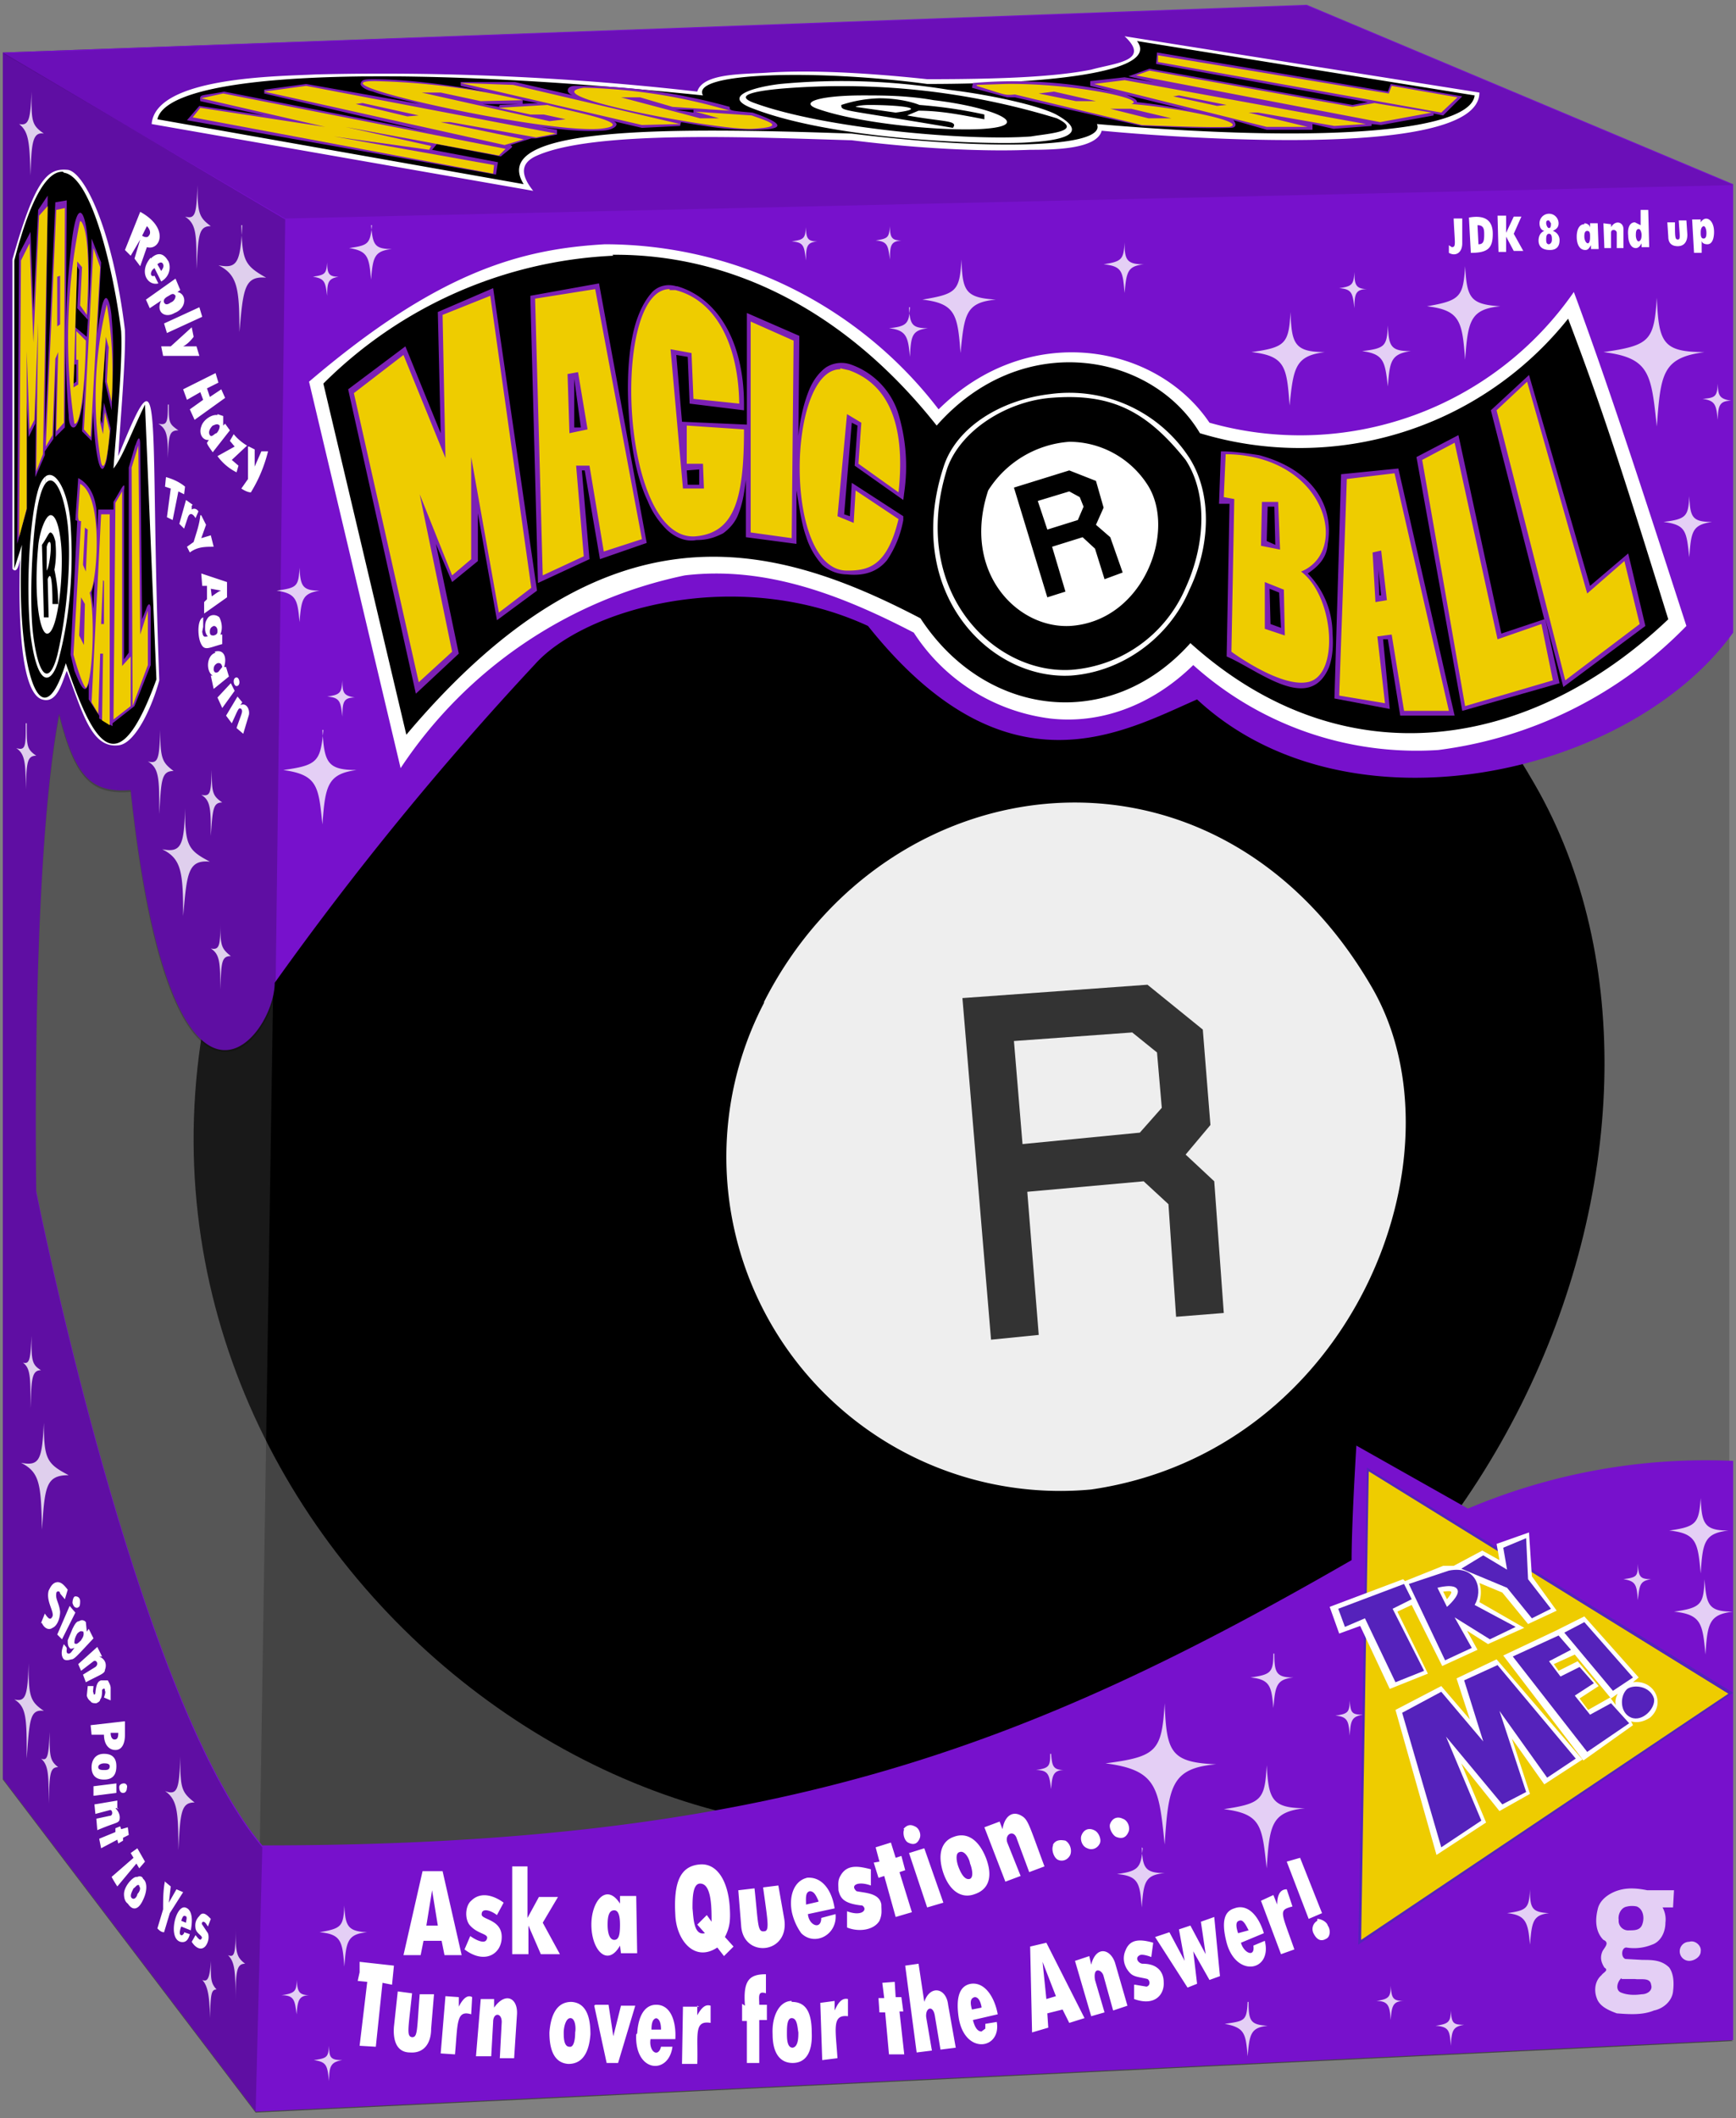 <svg xmlns="http://www.w3.org/2000/svg" width="182" height="222">
 <rect width="100%" height="100%" fill="#808080" stroke="none"/>
 <path fill="#444" d="M137 .6.3 5.5v181l26.5 34.9 154.9-7.5-44.5-18.8-.2-174.7 44.7-1z"/>
 <path fill-opacity=".2" d="m181.3 213.7-44-18.6-.3-174.7 44.3-1z"/>
 <path d="M28.8 85.2c26.5-52.6 98.4-61.5 132.1-3 21 36.4-4.4 100.5-61 109C51.5 198.6-.5 143 28.8 85.3z"/>
 <path fill="#eee" d="M80.1 105c12.9-25.4 47.5-29.7 63.8-1.4 10 17.5-2.1 48.5-29.5 52.5a35 35 0 0 1-34.3-51z"/>
 <path fill="#333" d="m120.3 103.2-19.4 1.4 3 35.8 5-.5-1.2-15 12.2-1.1 2.6 2.4.8 11.8 5-.4-1-13.8-3-2.8 2.6-3.1-.8-10zm-1.6 5 2.6 2.1.5 5.8-2.3 2.6-12.3 1.2-.9-10.8z"/>
 <path fill="#fff" fill-opacity=".1" d="M26.8 221.3.3 186.4V5.5L29.9 23z"/>
 <path fill="#71c" d="M26.8 221.3.3 186.4V5.5L137 .5l44.7 18.8v47c-10.8 15-40.4 21.7-56.2 7-7.8 3.4-20 10.5-34.5-7.7-13.9-6.4-29.8-1.7-34.9 4A328.9 328.9 0 0 0 28.8 103c0 5.8-10.8 19.5-15.1-20.2-4 .3-5.8-1.2-7.5-8-3 15.8-2.4 50-2.4 50s10.5 53 23.7 68.6c53.6 0 80-10.2 114.2-29.9 0-4 .5-12 .5-12l11.7 6.6a64 64 0 0 1 27.8-5v60.7z"/>
 <path fill-opacity=".1" d="M29.9 22.9.3 5.6 137 .6l44.7 18.8z"/>
 <path fill-opacity=".2" d="M26.8 221.3.3 186.4V5.5L29.9 23l-1 80.2c0 5.8-11 19.5-15.2-20.2-4 .3-5.8-1.2-7.5-8-3 15.8-2.4 50-2.4 50s10.5 53 23.7 68.6z"/>
 <path fill="#fff" fill-opacity=".8" d="M3.3 9.7c0 3 0 3.4 1.3 4.3-1.2-.2-1.3 1-1.4 4.4C3.1 14.8 3 13.8 2 13c1 .2 1.2-.4 1.3-3.4zm17.4 9.7c0 3 .2 3.4 1.4 4.3-1.3 0-1.3 1-1.5 4.5 0-3.7 0-4.7-1.2-5.5 1.1.3 1.2-.3 1.3-3.3zm4.6 4.2c.1 3.7.3 4.2 2.6 5.5-2.3-.2-2.4 1.2-2.8 5.7 0-4.6-.2-6-2.2-7 2 .4 2.3-.3 2.5-4.2zm-7.6 18.8c0 1.9 0 2 1 2.7-1 0-1 .6-1.1 2.9 0-2.4-.1-3-1-3.6.9.2 1-.1 1-2zM2.8 75.8c0 2.4 0 2.7 1 3.4-1 0-1 .8-1.1 3.5 0-2.8-.1-3.7-1-4.3 1 .3 1-.2 1-2.6zm20.3 21c0 2.3.1 2.6 1.1 3.4-1 0-1 .7-1.1 3.5 0-3-.1-3.7-1-4.3.9.2 1-.3 1-2.6zm-.9-16c0 2.3.1 2.6 1.1 3.3-1 0-1 .8-1.2 3.5 0-2.8 0-3.7-1-4.3 1 .2 1-.2 1.1-2.6zm-5.4-4.3c0 3 .2 3.4 1.4 4.3-1.3 0-1.3 1-1.5 4.5 0-3.7 0-4.8-1.2-5.5 1.1.3 1.2-.3 1.3-3.3zm2.6 8.2c0 3.9.3 4.4 2.6 5.6-2.3-.2-2.4 1.2-2.8 5.7 0-4.7-.2-6-2.2-7 2 .4 2.3-.4 2.4-4.3zM3.3 140c0 2.5 0 3 1 3.6-1 0-1 1-1.1 4 0-3.3 0-4.2-.8-4.8.7.2.8-.3.9-2.8zm18.8 65.5c0 2 0 2.3.6 3-.6 0-.6.6-.7 3 0-2.5-.3-3.5-.8-4 .5.2.8 0 .9-2zm2.6-3.4c0 2.6.1 3 1 3.7-.9 0-1 .8-1 4 0-3.3-.1-4.2-.8-4.9.7.3.8-.2.8-2.8zm-5.8-18c0 3.3.1 3.7 1.5 4.8-1.4 0-1.5 1-1.7 5 0-4-.1-5.3-1.4-6.2 1.3.5 1.5-.2 1.6-3.6zm-13.7-2.6c0 2.5 0 3 .9 3.7-.9 0-.9.8-1 3.8 0-3 0-4-.8-4.7.7.3.8-.3.9-2.8zm-.6-32.4c0 3.8.3 4.3 2.6 5.5-2.4 0-2.5 1.2-2.8 5.7-.1-4.7-.2-6-2.2-7 2 .4 2.2-.4 2.4-4.2zM3 174.3c0 3.4.1 4 1.6 5-1.5-.2-1.5 1-1.8 5 0-4.2 0-5.4-1.3-6.2 1.2.3 1.4-.4 1.5-3.8zM39 23.6c-.2 2-.4 2.1-2.4 2.4 2 .3 2.1 1 2.3 3.3.2-2.3.3-3 2.2-3.2-1.9 0-2-.5-2.2-2.5zm54.3.1c-.1 1.2-.2 1.3-1.5 1.5 1.3.1 1.3.6 1.5 2 0-1.5.1-1.9 1.2-2-1 0-1.2-.3-1.2-1.5zm-8.8.1c-.1 1.2-.2 1.3-1.5 1.5 1.3.1 1.3.5 1.5 2 0-1.5.1-1.9 1.2-2-1 0-1.2-.3-1.2-1.5zm33.4 1.6c-.1 1.8-.3 2-2.2 2.3 2 .2 2 .8 2.2 3 .2-2.2.3-2.8 2-3-1.8 0-2-.5-2-2.3zm35.7 2.5c-.2 3.2-.5 3.6-4 4.2 3.5.4 3.7 1.6 4 5.6.3-4 .5-5.3 3.7-5.6-3.2-.2-3.5-.9-3.7-4.2zm-52.8-.7c-.2 3.3-.5 3.6-4.1 4.2 3.5.4 3.7 1.6 4 5.6.4-4 .5-5.3 3.7-5.6-3.2-.2-3.5-.9-3.6-4.2zm-66.5.3c-.1 1.2-.2 1.3-1.5 1.5 1.3.2 1.3.6 1.5 2 0-1.4.1-1.8 1.2-2-1 0-1.2-.3-1.2-1.5zm107.7 1c-.1 1.3-.2 1.5-1.6 1.7 1.4.1 1.4.6 1.6 2.1 0-1.5.1-2 1.4-2-1.3 0-1.4-.5-1.4-1.8zm31.7 2.7c-.3 4.5-.7 5-5.6 5.7 4.9.6 5 2.3 5.6 7.8.4-5.6.6-7.2 5-7.8-4.4 0-4.8-1-5-5.7zm-78.3 1c-.1 1.7-.3 2-2.2 2.2 1.9.2 2 1 2.2 3 .1-2.2.2-2.8 1.9-3-1.7 0-1.9-.4-2-2.2zm39.9.5c-.2 3.3-.5 3.7-4.1 4.2 3.6.4 3.7 1.6 4 5.6.4-4 .6-5.2 3.7-5.6-3.2 0-3.5-.9-3.6-4.2zm10.2 1.4c-.1 2.2-.3 2.4-2.7 2.7 2.3.3 2.4 1.1 2.7 3.7.2-2.6.3-3.4 2.4-3.7-2.1 0-2.3-.5-2.4-2.7zm34.6 6.1c-.1 1.3-.2 1.5-1.6 1.6 1.4.2 1.4.7 1.6 2.2 0-1.5.2-2 1.4-2-1.2-.2-1.4-.5-1.4-1.8zm-3 11.8c-.1 2.1-.3 2.4-2.7 2.7 2.4.3 2.4 1 2.7 3.7.2-2.7.3-3.4 2.4-3.7-2.1 0-2.3-.5-2.4-2.7zM31.4 59.5c-.1 2-.3 2.1-2.4 2.4 2.1.3 2.2 1 2.4 3.3.2-2.4.3-3 2.1-3.3-1.8 0-2-.5-2.1-2.4zm4.5 11.8c-.1 1.3-.2 1.5-1.6 1.7 1.4.1 1.4.6 1.6 2.1 0-1.5.1-2 1.3-2-1.2-.2-1.3-.5-1.3-1.8zm-2 5.2c-.3 3.3-.6 3.7-4.2 4.2 3.6.5 3.7 1.7 4.1 5.7.3-4 .5-5.3 3.6-5.7-3.1 0-3.4-.8-3.6-4.2zM178.3 157c-.2 2.6-.4 3-3.3 3.4 2.9.3 3 1.3 3.3 4.5.2-3.3.4-4.2 2.9-4.5-2.5 0-2.8-.7-2.9-3.4zm-6.6 7c0 1.2-.1 1.3-1.5 1.5 1.3.2 1.4.6 1.5 2.2.2-1.6.2-2 1.4-2.2-1.2 0-1.3-.3-1.4-1.6zm7 1.5c-.1 2.6-.3 3-3.2 3.4 2.9.3 3 1.3 3.3 4.5.2-3.3.4-4.2 2.9-4.5-2.6 0-2.8-.7-3-3.4zm-45.2 7.8c0 2-.3 2.2-2.4 2.5 2.1.2 2.2 1 2.4 3.2.2-2.3.3-3 2.1-3.2-1.8 0-2-.5-2-2.5zm8 4.8c0 1.4-.2 1.5-1.5 1.7 1.3.1 1.4.6 1.5 2.1.1-1.6.2-2 1.4-2.2-1.2 0-1.3-.2-1.4-1.5zm-19.4.4c-.3 5-.8 5.6-6.2 6.3 5.4.7 5.6 2.5 6.2 8.5.4-6.1.7-8 5.4-8.4-4.8-.2-5.2-1.3-5.4-6.4zm-12 5.3c0 1.3-.1 1.5-1.5 1.7 1.4 0 1.4.6 1.6 2 .1-1.4.2-2 1.4-2-1.2 0-1.3-.4-1.4-1.7zm22.7 1.2c-.2 3.6-.5 4-4.5 4.6 4 .5 4 1.8 4.5 6.2.3-4.6.5-5.9 4-6.3-3.5 0-3.8-1-4-4.5zm-13 8.7c-.2 2-.4 2.4-2.7 2.7 2.3.2 2.4 1 2.6 3.5.2-2.6.3-3.4 2.4-3.6-2.1 0-2.3-.6-2.4-2.7zm40.6 4.3c-.1 2-.3 2.2-2.4 2.5 2 .2 2.2 1 2.4 3.3.2-2.4.3-3.1 2-3.3-1.8-.1-2-.5-2-2.5zm-124.3 1.7c-.1 2.2-.3 2.4-2.6 2.8 2.3.2 2.4 1 2.6 3.6.2-2.6.3-3.4 2.4-3.6-2-.1-2.3-.6-2.4-2.8zm-5 7.8c0 1.2-.2 1.4-1.6 1.6 1.4 0 1.4.6 1.6 2 .1-1.4.2-2 1.4-2-1.2 0-1.3-.4-1.4-1.6zm114.7.6c0 1.2-.2 1.4-1.5 1.6 1.3 0 1.4.6 1.5 2 .1-1.4.2-2 1.4-2-1.2 0-1.3-.3-1.4-1.6zm-15 1.7c-.1 2-.3 2-2.4 2.3 2.1.4 2.2 1 2.4 3.4.2-2.3.3-3 2.1-3.2-1.8-.1-2-.5-2-2.5zm21.3.8c0 1.3-.2 1.5-1.6 1.7 1.4.1 1.5.5 1.6 2.1.1-1.6.2-2 1.4-2.2-1.2 0-1.3-.2-1.4-1.5zm-117.6 3.8c-.1 1.2-.2 1.3-1.6 1.5 1.4.2 1.4.6 1.6 2.2 0-1.6.2-2 1.4-2.2-1.3 0-1.4-.3-1.4-1.6zm142.6-10.9c.6-.2 1.3.4 1.2 1 0 .6-.7 1-1.2 1a1 1 0 0 1 0-2zm-7.4-5.4c1-.3 2-.2 3 0h2.8l-.1 1.8h-1.1a2.6 2.6 0 0 1 .3 1.6c0 1-.5 2-1.4 2.3a5 5 0 0 1-2.7.3c-.5 0-.6 1-.1 1.2l1.8.1c1 0 2 0 2.8.8.5.7.5 1.7.4 2.5-.1 1-1 1.8-2 2-1.2.5-2.6.4-3.9.3-.8-.3-1.8-.7-2.1-1.6-.3-.8-.2-1.8.5-2.4.2-.3.8-.5.3-.8-.3-.5-.5-1-.2-1.7.2-.4.8-.9.1-1.2-.8-.8-.9-2-.6-3.2.2-1 1.2-1.7 2.2-2zm1 1.7c-.7 0-1.1.8-1 1.4a1 1 0 0 0 1.1 1.1c.6 0 1.2 0 1.4-.7.2-.6.1-1.5-.6-1.8a2.4 2.4 0 0 0-1 0zm-.7 7.5c-.4.3-.7 1.2-.1 1.5.7.3 1.5.3 2.2.2.6 0 1.2-.4 1-1-.1-.8-1.1-.5-1.7-.6H170z"/>
 <path fill="#52b" d="m143.3 153.8-.9 50 39.3-26.4z"/>
 <path fill="#ec0" d="m143.5 154.2 37.7 23.3-38.5 25.8z"/>
 <path fill="#fff" d="M178.3 23.4V23h-.9l.2 3.5h.8v-1.3c0 .2.2.4.6.4.5 0 .7-.6.7-1.3 0-1.3-.9-1.8-1.4-1zm.3.3c.2 0 .3.4.3.7 0 .2 0 .6-.3.6s-.3-.4-.3-.6c0-.2 0-.6.3-.7zm-3.8-.4h.8c0 1.5 0 1.8.3 1.8s.2-.3.1-2h.8l.1 1.5c0 .8-.4 1.2-1 1.2-.8 0-1-.5-1-1zm-2-1.3h-.8v1.6l-.6-.3c-.5 0-.8.5-.7 1.4 0 .5.2 1.3.8 1.3.3 0 .5-.3.6-.5v.4h.8zm-1 2c.2 0 .3.4.3.6 0 .2 0 .6-.3.7-.2 0-.3-.4-.3-.6 0-.3 0-.7.3-.7zm-2.9-.5v.3c.5-.8 1.3-.5 1.3.2v2h-.7v-1.6c0-.2-.2-.3-.3-.3-.1 0-.3 0-.3.3V26h-.7l-.1-2.6zm-2.8 0c-.6 0-.8.7-.8 1.3 0 .8.3 1.4.9 1.4.3 0 .4-.2.6-.5v.4h.8l-.1-2.7h-.8v.5c0-.3-.3-.5-.6-.5zm.3.7c.3 0 .3.3.3.6 0 .2 0 .6-.2.7-.3 0-.4-.5-.4-.7 0-.2 0-.6.3-.6zm-4-1.8a1 1 0 0 0-1 1c0 .3.1.7.5.8-.5.2-.6.7-.6 1 0 .8.6 1 1.2 1 .7 0 1-.4 1-1a1 1 0 0 0-.7-1c.4-.2.6-.4.6-.8 0-.5-.4-1-1-1zm0 .7.2.3c0 .2 0 .5-.2.5s-.3-.4-.3-.5c0-.1 0-.3.2-.3zm.3 2c0 .1 0 .4-.3.5-.3 0-.3-.3-.3-.5s0-.6.3-.6.3.4.3.6zm-5.7-2.5h.9v1.8l.8-1.7h.8l-.8 1.8 1 1.8h-1l-.8-1.5v1.6h-.8zm-3 .2.2 3.7c1.8 0 2.3-.5 2.3-2 0-1.4-.8-2-2.5-1.7zm.9.8c.7 0 .7.5.7 1 0 .7-.1 1-.6 1zm-2.5-.7h.9v2.6c0 1-.7 1.4-1.4 1v-.8l.3.2c.5 0 .3-.4.2-3zm-127 50.7-.2.3c.6-.3 1 .4.9 1l-.6 2-.7-.6c.5-1.5.7-1.7.5-2-.3-.2-.3 0-1 1.5l-.6-.8 1.2-2Zm-.6-2.6c.2 0 .3.3.3.5s-.1.4-.3.4c-.2 0-.3-.3-.3-.5s.1-.4.3-.4zm-.6.6.4.8-1.3 1.8-.5-1.1zm-1.6-3.2c-1 .3-1 2-.3 2.4h-.2l.3 1.4 1.6-1.3-.3-1h-.2c.3-1 0-1.9-1-1.6zm.7 1.5-.4.5s-.4.3-.5-.2c0-.2 0-.5.4-.7.1 0 .4-.1.5.4zm-1.6-5c-.2.3-.2.6-.2 1 0 .3.1.6.3.8-.3 0-.5.2-.6-.5l.1-.5v-1c-.6.2-.6 1.8-.3 2.6.4 1 .8.6 2.3.2v-1h-.2c.3-.7.1-1.4-.1-1.8-.3-.3-1-.4-1.3.2zm1.1 1.2c0 .2 0 .4-.4.5-.2 0-.4 0-.4-.4s.2-.5.4-.6c.3 0 .4.3.4.5zm-1.7-6 .1 1.3h.5v1.4l-.3.3v1.2l2.4-1.7V61Zm1 1.6 1.1.2c-.2 0-.7.4-1 .6zm-1-7.7.5 1-.5 1.4 1-.3.3 1.2c-.9 0-1.7 0-2.5.6l-.3-.6.7-.5c.3-1 .6-1.8.7-2.8Zm-1-1v.4c.3-.2.6 0 .7.2l-.3.7c-.3-.5-.6-.6-.8-.1l-.4 1.2-.5-.5.7-2.5.7.5zm-2.7-3c.7.2 1.4.5 2 1l-.1.8-.6-.3-.6 3-.6-.3.4-3-.6-.2zm8.7-3.2.6.3v1.8l.7-1.6h.7c-.4 1.6-1 3-1.8 4.3-.3 0-.7-.2-1-.4l.7-1v-3.4zm-1.6-1.3c.4.5.9.9 1.4 1.2l-1.6 1.5.7.6-.2.7c-.8-.4-1.5-1-2-1.7l1.8-1-.5-.6zm-1.7-2c-.6-.1-1.5.5-1.7 1.2-.3.8.2 1.5.8 1.4l-.2.3c0 .2.4.7.6 1l1.8-2.3-.5-.7-.2.2v-1l-.6-.2zm.2 1c.1.3-.1.7-.3.9-.2 0-.5.5-.7.2-.2-.3 0-.7.3-1 .1 0 .5-.3.7 0zm-.4-5.4.3 1-1.2.6.3.9 1.2-.8.4.9-3.2 2.3-.5-1.1 1.4-1-.3-.8-1.4.8-.4-1.1zm-2.5-4.8.2 1c-.3.4-.7.8-1.1 1h1.4l.3 1h-3.8l-.2-1h1zm.8-2.1.3 1-3.7 1.7-.3-1zm-2.5-3-3.1 2.2.4.9 1.2-.8c-.6 1.2.4 1.9 1.4 1.3 1.3-.5 1.3-2 .3-2.2l.3-.2-.5-1.2zm0 1.8c0 .3-.2.6-.5.7-.4.3-.6.2-.7 0-.1-.3.1-.5.5-.7.3-.2.5-.3.7 0zm-2.6-4c-1.3 1.5-.3 3 .8 2.7l-.4-.8c-.5.2-.5-.5 0-.8l.7 1.4c1.2-.7.9-2 .7-2.2-.6-1-1.3-.7-1.8-.2zm1.3.7c.1.2 0 .4-.2.7l-.4-.7c.2-.2.5-.3.6 0zm-2.4-5.5-1.6 4 .6.6 1-1.7-.6 2 .6.8.7-2c1.4.4 2.4-2-.7-3.7zm.7 1.5c.4.4.4.8.2 1-.1.2-.4.2-.7 0zm5.7 179.5c.3-.3-.5-.5-.6-1.1-.1-.6.1-1 .4-1.3.4-.6.9 0 1.2.3l-.3.8c-.2-.3-.3-.5-.5-.5-.1 0-.2.2-.1.3l.6.9c.2.6-.1 1.2-.3 1.4-.5.5-1.1 0-1.4-.5l.4-.7c.3.4.5.6.6.4zm-1.8-.6s-.2.3-.3.2c-.2 0-.2-.4 0-.9l1 .4c.2-1 .2-2.2-.6-2.4-1-.2-1.8 3.2-.5 3.6.4.1.8 0 1-.8l-.6-.2m.1-1.7c.3 0 .1.5.1.7l-.5-.2c.1-.3.2-.6.4-.5zm-2.1-3.6.6.5-.2 1.7.8-1.4.7.3-1.4 2.2-.6 2c-.3 0-.5-.2-.7-.4l.6-2c0-1 0-2 .2-3zm-3-.5c-.4 0-1.3 1-1.3 1.8 0 .4.1.8.4 1 .6.9 1.2.5 1.6-.4.4-.8.5-1.8 0-2.2-.1-.3-.4-.3-.6-.2zm.3 1c.2.2 0 .6-.2.8 0 .2-.3.7-.6.4-.2-.2 0-.6.2-1 .2-.1.4-.5.6-.3zm-.2-4 .8 1.4-.6.7-.3-.5-2 2.4a14 14 0 0 1-.6-1l2.3-2-.3-.5zm-1-2.2.1.8-.6.3v.3l-.5.3-.1-.4-1.7.9-.2-1 1.7-.7v-.4l.5-.2.1.3zm-1-2h-.3c.5.5.5 1 .4 1.3-.2.3-.4.2-2.3 1l-.1-1.2 1.4-.3c.4 0 .3-.7 0-.6l-1.5.4-.1-1 2.4-.4v.9zm.6-2.6c.2 0 .4.2.3.5 0 .2-.1.5-.4.5-.3 0-.4-.3-.4-.6s.3-.4.5-.4zm-.8 0v1l-2.4.3v-1zm-1.3-3.1c-1 0-1.3.8-1.3 1.4 0 .8.4 1.3 1.3 1.3 1 0 1.3-.6 1.3-1.4 0-1.1-.7-1.3-1.3-1.3zm.6 1.3c0 .4-.3.4-.6.4-.2 0-.6 0-.6-.3s.4-.4.6-.4c.2 0 .6 0 .6.3zm1.5-4.7-3.5.4.1 1h1.3c0 1 .5 1.6 1.2 1.6s1-.7 1-1.6v-1.4zm-.6 1.2c0 .5-.1.7-.4.7-.2 0-.4-.2-.4-.7zm-2.6-5c0 .4-.1.7 0 .8 0 .3.2.2.2 0 .1-1 .3-1.2.6-1.3h.7c.1.2.3.5.3.8v1.3l-.7-.3c.1-.3.2-.6.1-.7 0-.4-.2-.2-.3-.1 0 .3 0 .8-.2 1 0 .2-.2.3-.4.4-.2 0-.5 0-.6-.2a1 1 0 0 1-.4-.6l.1-1h.6zm.9-3h-.3c.7.3.8.9.6 1.4 0 .4-.5.5-2 1.3l-.3-.8 1.3-.8c.4-.3.1-.8-.2-.6l-1.3 1-.3-.7 2-1.8zm-2.4-3.7c-.3 0-.5.4-.7.8l-.5 1.2c0 .3 0 .6.2.8.1.2.4 0 .5 0-.3.4-.4.6-.6.6-.3 0-.2-.4-.2-.5 0-.2-.2-.3-.3-.5-.4.9-.2 1.4 0 1.6.3.2.7 0 .8 0 .3 0 .7-.5 2.3-2.2l-.5-1-.2.3-.1-1a.5.5 0 0 0-.7-.1zm.4 1c.2.5-.1.8-.2 1-.3.3-.5.5-.7.3 0-.2 0-.5.3-1 .4-.4.5-.2.6-.2zm-.8-3.6c.4 0 .5.3.5.5 0 .6-.1.6-.3.7-.3 0-.4-.2-.5-.5 0-.3.1-.7.3-.7zm-.6 1 .6.7-1.4 2.8-.5-.5zm-3 1.8.4-1c.4.6.6.7.8.3.2-.5-.7-1.6-.4-2.7.2-.4.3-.6.6-.8.6-.3 1 .2 1.4.7l-.3 1-.5-.6c0-.3-.4-.3-.4 0-.1.6.3 1 .4 1.9 0 .7-.3 1.5-.8 1.7-.4.3-.9 0-1.1-.5zm112.1 21c.3-.7.9-.7 1.3-.5.6.2.8 1 .6 1.4-.3.7-.8.7-1.3.5-.4-.2-.8-1-.6-1.4zm-3 1.2c.3-.7.9-.7 1.3-.5.5.2.8 1 .6 1.4-.3.6-.9.7-1.3.5-.6-.2-.8-1-.6-1.4zm-3 1c.3-.5.8-.5 1.3-.4.5.3.7 1 .5 1.5-.3.6-.9.7-1.3.5-.4-.2-.7-1-.5-1.5zm-5.6-2.4.3.8c.2-1.3 1-2 2-1.4.7.4.8 1 2.4 5.3l-1.6.6-1.3-3.5c-.3-1-1.3-.5-1 .4l1.4 3.5-1.6.6-2.2-5.7zm-4.8 1.6c-1.2.4-1.8 1.7-1.1 3.8.7 2 2 2.7 3.3 2.2 1.2-.4 2-1.5 1.2-3.7-.8-2.1-2.1-2.8-3.4-2.3zm1.7 2.8c.2.5.4 1.4 0 1.6-.6.2-1-.7-1.2-1.2-.2-.5-.4-1.5.1-1.6.5-.2 1 .6 1.1 1.2zm-7-3.6c.4-.5.8-.5 1.2-.3.5.2.7.9.5 1.3-.3.7-.8.6-1.2.4-.4-.2-.6-1-.4-1.4zm.6 2.5 1.6-.5 2 5.7-1.7.5zm-3.5-.6 1.6-.5.5 1.6.6-.2.4 1.5-.6.2 1.3 4.2-1.7.5-1.2-4.3-.6.2-.5-1.6.6-.1zm-3 6.7c1.6.6 2.2-.2 1.6-.6-2-.2-2.3-.8-2.5-1.6 0-.5-.1-1 .2-1.5.7-1.3 2-1 3.2-.7v1.7c-1.4-.5-2.2 0-1.5.6 1 .2 2.4.2 2.6 1.4 0 .7.1 1-.2 1.7-.6 1-2.2 1.2-3.4.7zm-4.2-3.5c-1.3.3-1.9 1.8-1.6 3.5a6 6 0 0 0 1 2.3c1.4 1.4 3.8.2 3.6-2l-1.5.4c0 1.3-1.3.8-1.4-.4l2.8-.6c-.3-2-1.4-3.4-3-3.2zm1.2 2.5-1.3.3c0-.6-.1-1.3.4-1.4.5 0 .7.6.9 1zm-8.4-1.2 1.7-.2c.4 3.7.3 4.6 1 4.5.6 0 .4-1-.1-4.6l1.6-.2.6 3.4c.7 3.8-4.3 4.3-4.5.8zm-4.1-2.7c-2 .2-2.7 1.9-2.5 5.3.1 2.6 2 5 4.4 3.4l.7.9 1-1-.9-1c.5-1 .6-1.7.5-3.2-.2-2.8-1.4-4.6-3.2-4.4zm.1 2c1.2 0 1.2 2.5 1.2 4l-.5-.7-1 1 .8.9c-1.2.3-1.2-1.7-1.3-2.6 0-1 0-2.6.8-2.6zM62 201.7c0 2.7 1.7 4.5 3 2.2l.1.8h1.7l-.1-6H65v.8c-1.4-2.2-3-.3-3 2.2zm2.4-1.5c.4 0 .6.5.6 1.5s-.1 1.6-.6 1.6c-.4 0-.7-.5-.7-1.6 0-1 .2-1.5.7-1.5zm-10.7-4.6h1.6v5.4l1.2-2.2h2l-1.6 2.7 1.8 3.3h-2l-1.3-3v3h-1.7zm-4.4 7.3c.7.5 1.5.8 1.7.4.4-.7-.9-.5-1.8-1.6-.5-.7-.4-2 .2-2.5 1.1-1.1 2.6-.4 3.4.2l-.7 1.3c-.8-.6-1.6-.7-1.6-.1-.1.6 2.1.5 2.1 2.4 0 1.8-1.8 2.9-3.9 1.3zm-5-6.8-2 8.8h1.8l.3-1.5h1.9l.3 1.5h1.8l-2-8.8zm1 2 .6 3.7h-1.2zm89.6-3 1.4-.4 2.3 5.8-1.4.6zm3.2 6c.4 0 1 .3 1.1.7.3.4.3 1.2-.2 1.4-.7.4-1.1-.2-1.3-.6a1 1 0 0 1 .4-1.3zm-4.6-2.5.4 1c0-1 .3-1.6 1-1.6l.6 1.8c-1.5.4-1.2.5.2 4.5l-1.4.5-2.1-5.6zm-4.1 1.4c-1 .3-1.4 1.3-.8 3.6 1 3.7 4.8 3 4-.2l-1.2.5c.2 1.3-1 .8-1.3-.3l2.4-1c-.6-2-1.8-3.1-3.1-2.6zm1.5 2.3-1.1.3c-.2-.6-.3-1.2.1-1.3.4-.2.7.4 1 1zm-9.8.7 1.5-.5 1.6 3-.6-3.3 1.2-.4 1.6 3-.5-3.4 1.4-.5.6 6.2-1.1.4-1.7-3 .4 3.4-1 .4zm-2.1 5 1.2.2c.4-.1.4-.6.1-.8-.8-.2-1.4-.2-1.8-.6-.6-.6-.9-1.5-.5-2.4.4-1 1.2-1.3 2.9-.8l-.2 1.5c-.5-.2-1-.3-1.2-.2-.6.3-.1.9.3.9 2 0 2.2 1.4 2.2 1.9.1 1.3-.9 2.6-3.1 1.8V208Zm-4.8-3 .2.9c.5-2 2-1.7 2.5-.2l1.3 4.5-1.5.5-1-3.6c-.1-.4-.4-.6-.6-.6-.3 0-.4.4-.3 1l1 3.4-1.4.4-1.7-5.8zm-4.5-1.4-1.7.4.2 9 1.7-.5-.1-1.5 1.6-.4.7 1.4 1.6-.5zm-.4 2 1.4 3.6-1 .3zm-7.5 2.3c-1.2.2-1.6 1.4-1.3 3.5.6 4 4.5 3.4 4 .5l-1.2.2v.5l-.4.3c-.4 0-.7-.4-.9-1.2l2.6-.6c-.3-1.7-1.3-3.4-2.8-3.2zm1.1 2.5-1 .2c-.2-.7-.2-1.2.3-1.3.4 0 .6.5.7 1zm-8-4.4 1.4-.2.6 4c.6-1.8 2.3-1.5 2.5.3l.8 4.5-1.6.2-.6-3.6c-.2-1.1-1-.8-.9.2l.6 3.5-1.6.2zm-1.1 1.7.1 1.6h.6l.2 1.5h-.4l.5 4.5h-1.6l-.4-4.4h-.6l-.1-1.5h.6l-.2-1.6zm-6.3 2v1c.2-.4.6-1.4 1.4-1.2v1.8c-1.7-.2-1.3 1.3-1.1 4.4l-1.6.2-.2-6zm-4.5 0c-1.3 0-2.1 1.6-2 3.5 0 2 .8 3 2.1 3s2.1-1 2-3.2c0-2.4-.8-3.2-2.1-3.2zm.7 3.3c0 .5 0 1.5-.6 1.6-.6 0-.6-1-.6-1.5 0-.6 0-1.6.5-1.6.6 0 .6 1 .7 1.5zm-5.6-2.8c-.2-2.6.4-3.3 2.2-3.3v2c-.9-.3-.7.4-.7 1.2h.8v1.6h-.8v4.5h-1.3v-4.4h-.5V210Zm-5 0v1c.4-.7.8-1.2 1.4-1v1.8c-1.8-.3-1.3 1.3-1.4 4.3h-1.6l.1-6h1.7zm-6.4 3c-.2 4 3.4 4.3 3.8 1.3h-1.2c-.3 1.2-1.3.5-1.1-.8h2.6c.1-1.7-.4-3.6-2-3.6-.3 0-1.8 0-2 3zm2-1.7c.5 0 .6.7.6 1.2h-1c0-.6.1-1.2.6-1.2zm-6.3-1.4h1.4l.5 3.3.8-3.2h1.5l-1.8 6h-1.2l-1.3-6zm-4.8 2.9c0 1.2.2 3.2 2 3.3 1.8 0 2.2-1.8 2.3-3.1 0-1.3-.2-3.3-2-3.4-1.8 0-2.2 1.9-2.3 3.2zm2.2-1.5c.5 0 .6 1 .5 1.5 0 .6-.1 1.6-.6 1.5-.6 0-.6-1-.6-1.5s.2-1.5.7-1.5zm-8-2v.9c1.2-1.7 2.5-1 2.4.7l-.3 4.6h-1.5l.2-3.8c0-1-.9-1-.9 0l-.2 3.6h-1.6l.5-6zm-3.7-.2v1c.4-.8.9-1.3 1.4-1l-.1 1.8c-1.6-.5-1.4 1-1.7 4.2l-1.5-.1.5-6zm-6.4-.6 1.5.2c-.4 3.8-.6 4.5 0 4.6.6 0 .5-.7.8-4.5h1.5l-.3 3.6c0 1.6-.8 2.6-2.2 2.5-1.5 0-1.8-1.4-1.7-2.7zm-4-2v-1.1l3.6.4-.2 2-1-.2-.7 6.7-1.7-.1.8-6.7-1-.1zm122.6-46.1-3.4 1.2.3 1.7-1.8-1-3 1.6h-1.1l-4 1.6-.2-.2-7.7 2.9 1 2.8 2.2-.8 3.1 6.6 4-1.6-3.2-6.5 1.5-.7 3.2 6.4 3.7-1.7-1.1-2 2.2 1.4 3.8-1.7-4.7-2.7c.2-.7.2-1.4 0-2l2.4 1 2.7 3.3 3-1.4-2.6-3.6zm-8.6 7-.4-.8c1-.1 1.1-.1.4.8zm14.4 1.8-3 1.5-5.5 2.6 8.4 11 5.2-3.7-.2-.4c.7.2 1.4 0 2-.4 1.7-1.5.4-4-1.8-3.7l.6-.5zm-1 4 3.8 4.6.7-.5c-.2.4-.3.8-.2 1.2l-.6-.8-2.3 1.3-.9-1.2 2-1.3-2.2-2.6-2 1-.5-.7zm-8.2.5-4.2 2 1.4 4.3-3-3.5-4.8 2.5 4.3 15.2 5.2-3.4-2.6-6.2 4 5 3.2-1.8-1.9-5.8 3.4 4.8 4-2.6zM1.3 27.2v32.4s.5.8.8-1c-.2 6.4.1 14 2.3 14.7 1.6.5 2.1-1.8 2.6-3 1.7 4.5 2.6 8.2 5.5 7.8 1.8-.3 3.5-4.2 4.2-6.8-1.1-29 .6-35.6-4.3-23.5.2-3.6.8-10.1.7-13.2-1.3-10.7-4.3-16.6-6-16.8-2.1-.2-3.4.9-5.8 9.4Zm62.1-1.6c-8.6.5-17.3 2.7-31 14.4L42 80.5a47.3 47.3 0 0 1 29.8-20.2c8.4-1 16.3 2 24 6a20 20 0 0 0 14.3 9c5.2.6 10.6-1.3 15-5.6a35 35 0 0 0 25.7 8.9 44 44 0 0 0 26-13c-3.9-12-7.9-24.5-11.8-35a34.9 34.9 0 0 1-38.2 13.7c-5.6-8.3-19-10.7-28.4-1.4a44.1 44.1 0 0 0-35-17.3Zm54.5-21.8c2.8 2.6-1 2.8-3.5 3.5-4 .8-10 1-17.2 1-5.6-.6-11.8-1-16.5-.7-2.6.2-7 0-7.6 2a290 290 0 0 0-40-1.8C29.4 8 16.3 8 15.9 13l40 7c-1.6-2-1-3 .2-3.6 5.9-2.8 22.8-2 33.2-1.7 7.2.9 14 1.2 18.7 1 2.7 0 7-.1 7.5-2 5.2.5 39.6 3.4 39.6-4z"/>
 <path fill="#52b" d="M170.6 177c.7-.5 2.4-.3 2.8 1 .2 1-1.2 2.5-2.4 2s-1.2-2.3-.4-3zm-4.5-7 5.1 5.8-2.1 1.4-5.1-6.1zm-10.6-7 2.5 1.5-.4-2.3 2.4-1 .2 4.3 2.4 3.1-2 1-2.6-3.2-4.8-2zm-7.8 3 3.8 8 2.8-1.3-1.8-3.2 3.7 2.3 2.7-1.3-4.3-2.3c.9-1.5.3-4.2-2.7-3.6zm5.1.6c.3.6-1.1 1.8-1.1 1.8l-1-2s1.8-.5 2.1.2zm-12.5 2 6.9-2.6.8 1.6-2 1 3.3 6.5-3 1.2-3.2-6.7-2.1.9zm30.5 12-4.4 3-7.8-10 4.8-2.2 1.3 1.5-2.3 1.2 1.2 1.6 2-1 1.5 1.7-2 1.3 1.6 2 2.2-1.2zm-19.7 13-4.1-14.1 4.1-2.2 4.4 5.2-2-6.4 3.5-1.6 8.2 9.8-3 2-5-7 2.8 8.5-2.5 1.3-5.9-7.1 3.7 8.8z"/>
 <path d="M119.2 4.3c2.3 3-7.6 4.5-22 4.5C86.1 7.3 72.3 7.5 73.7 10c-33-3.4-56.1-2.4-57.2 2.5l38.4 6.8c-3.7-6 14.4-6 34.4-5.3 14.4 1.8 26.8 1.5 25.7-1 25.7 2.2 39.2.5 39.6-3zM99.4 9.4c5 .6 10 1.8 11.5 2.7 4 2.3-1.2 2.7-2.8 2.8-2.8.3-20 0-29.1-3.5-3.6-1.3.2-2.3 2.8-2.6a69 69 0 0 1 17.6.6Zm-17.6-.1c-1 .1-5.5.5-2.7 1.5 7.4 2.7 22.5 4 29 3.5 1.7-.3 5.6-.5 2.7-1.9a76.8 76.8 0 0 0-29-3.1Zm8.7.7c2 0 4.6 0 7.4.5 6 .7 10.7 2.6 5.3 3-4 .3-13-.5-17.5-2.1-2-.7.3-1.4 4.8-1.4zm1.7.3a14 14 0 0 0-4 .7c0 .7 0 .4 11.7 2.4.6-.8-.9-.6-4.8-1.3l1.2-.5c2.4 0 4.8.5 6.9.9V12a49 49 0 0 0-6.8-1c-1-.4-2.6-.7-4.2-.7zm-1 .7c2.5 0 6.6.3 2.7.8l-4.2-.6c.1-.1.7-.2 1.5-.2ZM6.6 18c-1.5-.1-3.3 2.3-5.1 9.3v32.3l.8-2.5C1.6 68.5 4 78.8 6.9 69.5c2.9 8.5 5.4 13 9.5 1.7l-1.2-28.8c-1.6 3.3-2.3 5.4-3.3 6.7.2-3.2 1-11 .8-14.4-.8-6.4-3.1-16.2-6-16.6zm57.7 8.8a46 46 0 0 0-30.4 13.4L42.6 77c20.9-24.8 38.2-20.4 53.9-12.2 6.8 10.4 19.9 12 28.3 2.6 16.1 14.5 35.7 11.2 50.1-2.5-4.9-15.8-7-22.3-10.5-31.5a36 36 0 0 1-38.6 12c-5-8.4-18.6-11-27.6-.8-9.5-12-21.5-18-34-17.9zm45.8 14.5a15 15 0 0 1 14.6 6.7c2.4 3.8 2.2 9.2 0 13.8-2.1 5-7 8.6-12.4 9-8.6.5-17.6-8.8-13.4-21.8 1.3-4.2 6-7.1 11.2-7.7zm0 .4c-4.6.4-9.4 3.4-10.8 7.4-4 12.7 4.8 21.6 13 21.1 5.3-.4 9.9-3.7 12-8.6 2.1-4.6 2.3-9.9 0-13.4-4.3-5.4-8.1-7-14.2-6.5zm2 4.6c3.3 0 6.4 1.7 8.2 4.5 3.1 4.8-.4 14.3-8.1 14.8-5.6.3-11.4-5.7-8.6-14.2a11 11 0 0 1 8.5-5.1zm0 3-5.8 1.8 3.5 11.5 1.9-.6-1.4-4.7 3.2-1 1.3 1.2 1 3.2 1.9-.7-1.3-3.7-1.5-1.3.8-1.8-.8-2.8zM7.4 54.9c.3 4.6 0 9.4-1.2 14-.6 2.6-2.2 3.8-3-2.4-.5-5-.1-11.7.7-14.8 1-4 3.2-1.2 3.5 3.2ZM4.2 52c-.8 2.7-1.2 11-.7 14.7.6 4.5 1.7 5 2.5 2 1-4.2 1.5-9.9 1.1-13.7-.5-4.3-2-6.3-2.9-3Zm107.9-.5 1.1.6.4 1-.6 1.4-3.2 1-1-3zM5.4 54c.4.1.8 1 1 3 .3 3-.3 9.2-1.4 9.4-.8.2-1.5-3.7-1-9.1.1-1.4.8-3.5 1.4-3.3Zm-.1 1.8c-3.5-37.2-1.8-18.6 0 0zm0 0c-.2 0-.4.6-.9 1.3l.2 7.6h.5l-.1-4c.5-1.4.5 2 .5 2.6h.6a17 17 0 0 0-.4-3.6c.2-1 .2-2 .1-3-.1-.3-.2-.8-.5-.9Zm-.1 1c.3 0 0 2.6-.3 3v-2.5c.1-.4.2-.5.3-.5Z"/>
 <path fill="#7c20b4" d="m14.2 46.6-.7 2.4v19.4l-.5.7V51.4c.1-.7 0-.7-.4 0l-.7 1.2v.8h-1.6l-.1 2.2-.1-2.3c-.2-1.5-.8-2.6-1.9-3.2l-.3 4.4.2.1-.7 14 .4 1.7c.5 1.2 1.1 2.8 1.5 1.3v1.7l1.1 1.7v.3l1.4.8v-.3l2.3-1.8 1.7-4.3v-5.8c0-.8-.3-.7-.5 0l-.4 1-.2-18.2c0-1-.2-1-.5 0zM9.8 63.8l-.2-1.7.3-1.2ZM5 20.5 4 22l-.5 10.6-.3-8.3L2 26.6 1.8 57l1-3.6V42.1l.2 3.7.7-1.4.1-3.4-.1 9 1-2.3v-.4l.9-1.3.3-8.1v-.3l-.1 8.2 1-1L7 21l-1.2.2L4.7 46Zm2.5 5c-.7 6-.8 12-.3 18 0 .8.2 1.3.5 1.3.4 0 .7-1 1-2.7l.2-2.4-.3 5.5 1 1 1-18.7-1-2.5c0 2.7-.4 9-.5 10.3l-1.2-1 .2-6.4.2.4-.2 4 1.1 1.2a67 67 0 0 0 0-8.2c-.2-3.1-1.1-4.9-1.7.2zm3.1 7c-.7 3.8-1 7.6-.8 11.5.2 3.8.8 6.8 1.4 4.1l.4-3.2-.7-2.7-.2 2.2-.2-.5.6-8v.5L11 40l.7 3c.1-3.2.3-6.5 0-9.7 0-.6-.5-3.8-1.1-.8zm-2.8 5.7H8V40l-.3.2zM121.3 5.5l-.1 1.2 22.2 4-1.6.3-21.3-3.8-2.2.8 2.6.6-3-.5-3.6.4V9l10.5 2.6a55 55 0 0 0-5.6-.9c0-.3-.5-.5-1.2-.8a50 50 0 0 0-16-1.2l-.1.5 3.7 1h.8l13.3 3c3.1.1 6.2.3 9.3.2.7 0 .6-.5.3-.8l3.5 1h4.8V13l2.2.5 4-.3V13l1 .1 5.5-1v-.2l1 .2 2-2-7.5-1.3-.3.8zm-82 2.8c-1 0-1.4 0-1.5.5 0 .2.4.6 1.3.8 1 .4 3 .8 4.9 1.3L32.1 8.8l-4.4.6v.4l17.2 4-21.4-4.2c-2.5.5-2.6.2-2.5 1l6.7 1.5-6.8-1-1.3 1.5L52 18.3l.2-1.3-6.9-1.3.5-.6 6.7 1.3c1.2-1 1.4-1 1-1.2l2.2-.7h.5l2.2-.4v-.5l-1.7-.3c2.5.3 4.1.5 6.2.4 1.5 0 2.2-.7 1.4-1l3 .7 4-.2.1-.4c3 .5 4.7.8 7.6.8 3.3 0 3.4-.6-.1-1.8-2.4-.2-2.4-.2-2.4-.6A59 59 0 0 0 60.3 9c-1 0-1 .8-.2 1L54 8.6h-5.7V9l2.6.6c-4.3-.8-8.6-1.3-11.8-1.3Zm15.5 2.2 1.6.3-4 .2-.1.2-1.7-.3h4.2zm16 1h1.9v.3zm89.5 27.8-4 3.7 5.6 21.9-4.5 1.5-4.5-20.8-4.4 2.3 4.8 26.6 10.2-2.9-1.5-6.8 1.9 7.2 8.6-6.4-1.8-7.6-4 3.4zm-32.3 8-.2 5.5h1.1l-.3 16c3.3 1.4 8.6 6 10.7 1.2.4-1 .5-2.3.4-3.6a9 9 0 0 0-2.6-6.3c.9-.6 2-1.5 2.1-3.1.7-4-1.6-7.8-7.2-9.3-1.3-.2-2.7-.4-4-.4zm18.6 1.8-6 .6-.7 23.5 5.8 1.1-.7-7.3h.5l1.3 8h5.7zm-13.7 4h.7l.1 4-.9-.4zm11.6 6.6.3 2.7h-.2zm-11.4 2 1 .4.2 3.7-1.1-.4zm-70.3-32L55.6 31l.8 30.1 5.4-2.5-.8-9.3h.3l1.6 9.3 4.9-1.7zm8.1.3c-1-.3-2 0-2.6.7-.7.8-1.2 1.8-1.6 3-.8 2.5-1 6-.8 9.3.2 3.5.8 7 2 9.5a8.8 8.8 0 0 0 2.1 3.1c.9.8 2 1.2 3 1 1.2 0 2-.3 2.8-.7.7-.5 1.3-1.2 1.6-2 .4-1 .6-2 .8-3.6v6l5.3.7v-5.6c.3 1.7.5 3.4 1 4.8a8 8 0 0 0 1.7 3 4 4 0 0 0 2.6 1c2 .2 3.3-.4 4.2-1.5a11 11 0 0 0 1.7-4.2v-.4l-5.4-3.5-.2 3.5-.6-.2.8-9.6.6.3-.3 4.2 5.1 3.6.1-.8a19 19 0 0 0-.7-8.5 8 8 0 0 0-4.9-4.9 3 3 0 0 0-2.6.3c-.7.5-1.3 1.3-1.7 2.2-.6 1.4-1 3.1-1.2 5l.1-10.5-5.5-2.4v11.7l-6.8-.3-.6-7 1.2.2.2 4.9 5.7.7v-.6c0-6.8-2.9-11.2-7-12.4Zm-19.2.2-5.8 2.5.3 12.7-3.7-9.1-6 4.5 7.1 31.9 4.5-4.2L45.7 57l1.7 4 2.7-2.2v-5l2 11.2 4.2-3.1zm9.2 14.6h-.7v-5.1zm12.4 4.4v1.6h-1.2l-.1-1.5Z"/>
 <path fill="#ec0" d="m62.4 30.3-6.3 1 .8 29 4.3-2-.8-9.5h1.4l1.5 9 4-1.3zm7.8 0C64 30.3 65 57 73 56.2c4-.4 5-3.9 5-11.2l-6-.4v4h1.7l.1 2.6h-2.2l-1.3-14.6 2.2.4.2 4.8 4.8.5c-.1-6.6-2.7-10.9-6.7-11.9h-.6zm-18.8.7-5 2 .3 15-4.4-10.8-5.2 4 6.8 30.3 3.5-3.2L44 51.8l3.4 8.5 2-1.7V47.9l2.9 16.3 3.4-2.6zm27.3 2.7v22.1l4.3.6.2-20.7zm9.4 5c-5.6 0-6 21.1.7 21.1 2.2 0 4.2-.4 5.4-5.4l-4.5-3-.2 3.4-1.7-.7 1-10.7 1.5.9-.3 4.3 4.2 3c.7-6.5-.7-11.2-5.2-12.8l-.9-.2zm-27.5.3 1 6-1.9.4-.2-6.2zm99.5 1-3.2 3 7.2 28.3 7.8-5.9-1.6-6.6-3.9 3.4zm-7.6 6.4-3.4 1.8 4.5 25.8 9.2-2.7-1.2-5.9L157 67zm-24 1.2-.2 4.5 1.1.2-.3 16s5 3.7 7.9 3.2c3.5-.5 2.9-9-.6-11.6 5.2-2.1 2.6-12.2-7.9-12.3zm17.7 2-5 .6-.8 22.7 4.8.8-.8-7 1.5-.2 1.3 8h4.7zm-13.9 3h1.7l.2 5-2-.4zm12.5 5.1.6 5.2-1.2.2-.3-5.2zM132.6 61l2 .8.1 4.8-2.1-.7zM39.3 8.5c-7.1 0 17.6 5.5 23.6 5 4.6-.5-4-2-5.5-2.5l-5.1.3 3.3.7H57l2.3.5-1.7.2-13.4-3h2l4.2.9 4.4-.1a74 74 0 0 0-15.5-2zm9 .2 19 4.4 4-.1-17.5-4.1zM32.1 9l-4.4.6 25.2 5.6 2-.6-8.7-1.8h1l9 1.6 2.1-.4zm29.1.2c-5.6.8 14.2 4.5 17.7 4.3s1.9-.7-.1-1.4l-5.9-.4 2.5.7h-2l-8.3-2.2h2l3.4 1 6 .4a58 58 0 0 0-15.3-2.4zm-37.8.6-2.3.5 13 3-13.1-2-.8 1 31.5 5.9.1-.9-16.8-3 10 1.4.2-.4-9-2 16.1 3 .7-.7zm14.6 1 5.9 1.3-1.2.1-5.4-1.3zm83.4-5v.7l29.7 5.3 1.7-1.6-6.9-1.2-.3.8zm-.9 1.6-1.4.5 25.6 4.9 5.4-1-6-1-2.3.4zm-2.6 1-3.2.4 18.1 4.5h4.3l-6.2-1.5h1l8 1.4 3.3-.2zm-12.5.4-3 .1V9c3.2 1 2.9 1 4 .9l13.3 3.2s6.8.3 9.2.2c2-.5-5.2-2-10.3-2.4 1.8-.5-6.1-2.2-13.2-2.1zm5.1.8 4.4 1h-2.1l-3.9-.8zm13.1.4 5 1-1 .1-4.6-1zm-7.2 1.4h2.2l4.2 1h-2.4zM5 21.6l-.9 1-.6 13.3-.4-10.4-.9 1.8-.2 29 .8-3V36.8l.3 8.2.5-1L4 33.8l-.2 15.6.7-1.8zm1.8.2-.9.2-1.1 24.8.7-1.2.3-8 .3-.7-.2 8.3.8-.9zm1.6 1.3a61 61 0 0 0-.6 21.3c.9.3 1.2-7.2 1.2-8.7l-1-1v3h.2v2.6l-.5.3.4-13.2.5.6-.2 4 .7 1c.4-6.8-.1-9.2-.6-9.8h-.1zM9.8 26l-1 19 .7.8 1-17.8zm-3.5 2.9V34l-.3.2V29zm4.9 3a41 41 0 0 0-.6 16.6c.4 1.3.8-1.6.9-3.3l-.5-2-.2 2.3-.3-1.2.6-9 .3 1.1-.2 3.6.5 2.1a44.4 44.4 0 0 0-.5-10.2zm3.3 14.8-.7 2.3.1 25 1.6-4.3V64l-.8 2.5zm-6.1 4c-.2 3.3-.4 4 .1 3.9l-.8 14s.8 3 1.3 3.5c.7-.6 1-7.6.4-10 .7-.4 1.6-10-1-11.4zm4.4.8-.7 1.2-.2 22.7 1.8-1.4v-5.2l-.9 1zm-2.2 2.4-1 19.7.7 1.2.2-6.3h.3l-.1 7 .8.5V53.9zm-1.7 1.4.3.2-.2 4.4-.3-.7zm1.9 5.5.1.1v4.5h-.3zm-2.3 1.8.4.7-.1 4.3-.5-1z"/>
</svg>
